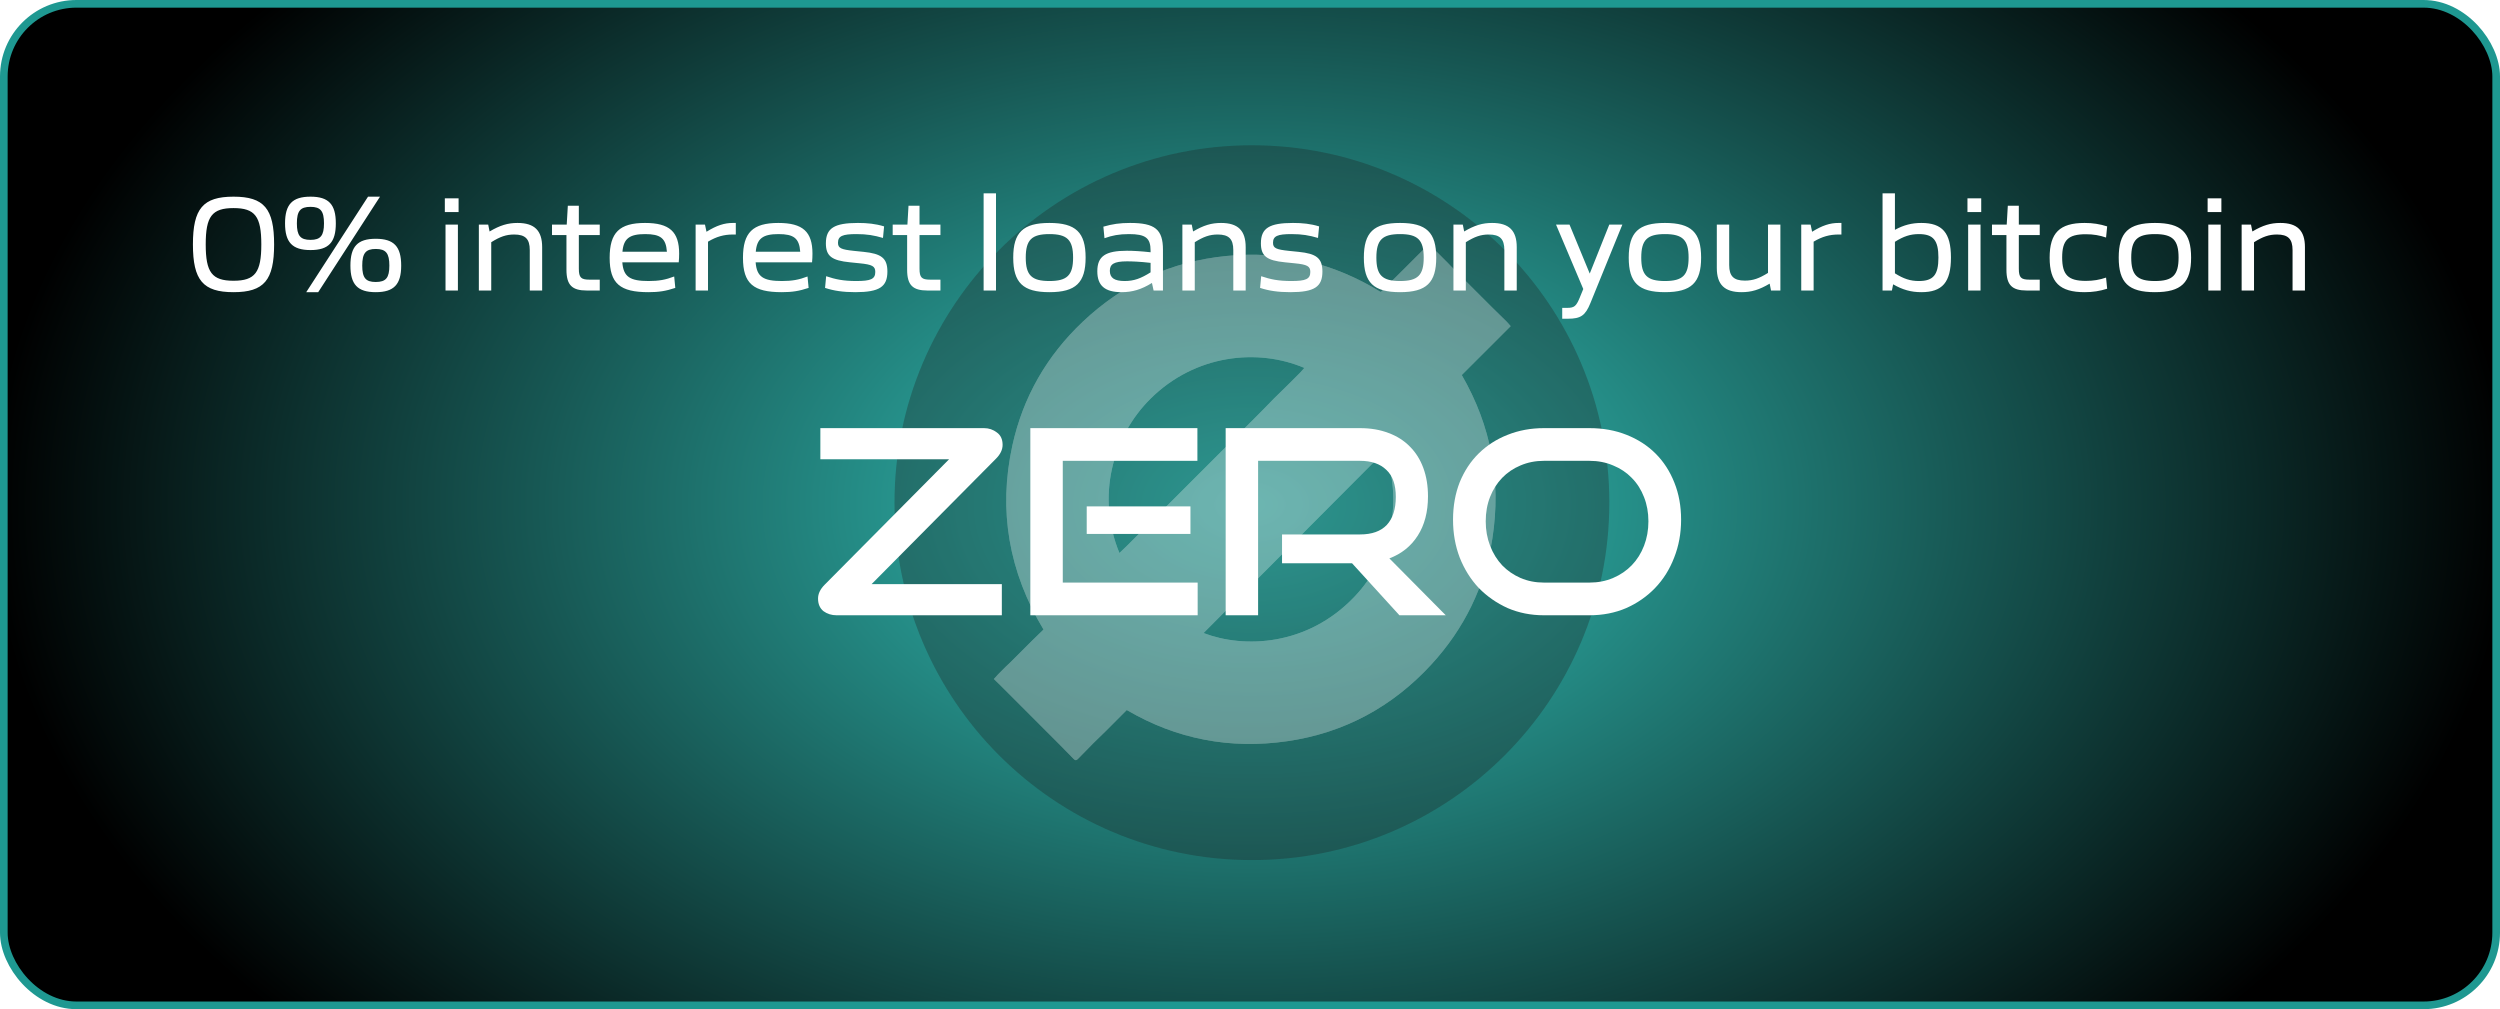 <svg width="327" height="132" viewBox="0 0 327 132" fill="none" xmlns="http://www.w3.org/2000/svg">
<rect x="0.5" y="0.5" width="326" height="131" rx="9.5" fill="url(#paint0_radial_2_100)" stroke="#1E9891"/>
<circle opacity="0.3" cx="163.75" cy="65.75" r="46.75" fill="#1D1D1D"/>
<g filter="url(#filter0_d_2_100)">
<path d="M109.424 76.478C108.773 76.478 108.201 76.298 107.707 75.939C107.236 75.557 107 75.007 107 74.289C107 73.661 107.292 73.055 107.875 72.471L124.138 56.074H107.303V52H128.717C129.345 52 129.906 52.191 130.4 52.572C130.894 52.931 131.141 53.47 131.141 54.188C131.141 54.817 130.849 55.423 130.265 56.007L114.003 72.404H131.04V76.478H109.424Z" fill="white"/>
<path d="M134.769 76.478V52H156.62V56.276H139.011V72.202H156.654V76.478H134.769ZM142.143 65.838V62.236H155.711V65.838H142.143Z" fill="white"/>
<path d="M183.044 76.478L176.849 69.676H167.69V65.905H177.892C179.441 65.905 180.608 65.49 181.394 64.66C182.179 63.807 182.572 62.583 182.572 60.99C182.572 59.396 182.157 58.218 181.327 57.454C180.518 56.669 179.374 56.276 177.892 56.276H164.559V76.478H160.317V52H177.892C179.284 52 180.53 52.213 181.63 52.64C182.729 53.044 183.661 53.639 184.424 54.424C185.187 55.187 185.771 56.119 186.175 57.219C186.579 58.319 186.781 59.553 186.781 60.922C186.781 62.965 186.332 64.682 185.434 66.074C184.559 67.443 183.324 68.431 181.731 69.037L189.104 76.478H183.044Z" fill="white"/>
<path d="M201.942 76.478C200.236 76.478 198.654 76.163 197.195 75.535C195.758 74.884 194.501 74.008 193.424 72.909C192.369 71.786 191.538 70.462 190.932 68.936C190.349 67.409 190.057 65.76 190.057 63.986C190.057 62.191 190.349 60.552 190.932 59.071C191.538 57.589 192.369 56.332 193.424 55.3C194.501 54.245 195.758 53.437 197.195 52.875C198.654 52.292 200.236 52 201.942 52H207.902C209.675 52 211.291 52.292 212.75 52.875C214.231 53.459 215.5 54.278 216.555 55.333C217.61 56.388 218.429 57.656 219.012 59.138C219.596 60.597 219.888 62.213 219.888 63.986C219.888 65.76 219.585 67.409 218.979 68.936C218.395 70.462 217.565 71.786 216.487 72.909C215.432 74.008 214.175 74.884 212.716 75.535C211.257 76.163 209.652 76.478 207.902 76.478H201.942ZM207.902 72.202C209.024 72.202 210.056 72 210.999 71.596C211.942 71.192 212.75 70.642 213.423 69.946C214.119 69.228 214.658 68.374 215.039 67.387C215.421 66.399 215.612 65.333 215.612 64.188C215.612 63.044 215.421 61.989 215.039 61.023C214.658 60.036 214.119 59.194 213.423 58.498C212.75 57.802 211.942 57.264 210.999 56.882C210.056 56.478 209.024 56.276 207.902 56.276H201.942C200.842 56.276 199.821 56.478 198.878 56.882C197.958 57.264 197.161 57.802 196.488 58.498C195.814 59.194 195.287 60.025 194.905 60.99C194.524 61.955 194.333 63.021 194.333 64.188C194.333 65.333 194.524 66.399 194.905 67.387C195.287 68.374 195.814 69.228 196.488 69.946C197.161 70.642 197.958 71.192 198.878 71.596C199.821 72 200.842 72.202 201.942 72.202H207.902Z" fill="white"/>
</g>
<g opacity="0.3">
<g filter="url(#filter1_f_2_100)">
<path d="M147.381 92.872C146.466 93.792 145.59 94.677 144.707 95.555C144.149 96.112 143.576 96.645 143.02 97.201C142.339 97.883 141.669 98.575 140.995 99.265C140.779 99.488 140.659 99.493 140.437 99.27C139.844 98.668 139.257 98.062 138.662 97.459C137.815 96.606 136.964 95.759 136.114 94.91L133.598 92.391C132.717 91.51 131.835 90.629 130.954 89.748C130.651 89.447 130.343 89.149 130 88.813C130.206 88.587 130.378 88.389 130.558 88.201C130.889 87.862 131.224 87.526 131.562 87.193C131.753 87.007 131.955 86.831 132.144 86.644C133.09 85.702 134.031 84.755 134.978 83.815C135.472 83.324 135.977 82.844 136.492 82.344C131.983 74.823 130.541 66.817 132.419 58.259C133.814 51.917 136.934 46.522 141.618 42.089C146.89 37.096 153.203 34.19 160.438 33.48C167.656 32.772 174.381 34.363 180.562 38.17C180.597 38.16 180.633 38.161 180.655 38.143C181.351 37.455 182.046 36.766 182.74 36.075C182.961 35.857 183.183 35.639 183.402 35.419C184.358 34.465 185.312 33.511 186.265 32.557C186.401 32.42 186.517 32.264 186.654 32.128C186.821 31.962 186.945 31.955 187.112 32.121C187.599 32.599 188.076 33.087 188.556 33.571C188.849 33.866 189.144 34.159 189.435 34.455C189.664 34.688 189.885 34.927 190.116 35.158C191.027 36.072 191.94 36.985 192.854 37.896C193.609 38.651 194.361 39.408 195.12 40.159C195.771 40.81 196.438 41.445 197.09 42.091C197.257 42.257 197.403 42.444 197.595 42.663L191.199 49.054C195.049 55.724 196.384 62.851 195.203 70.435C194.22 76.735 191.518 82.237 187.22 86.915C182.128 92.457 175.808 95.873 168.357 96.952C160.944 98.024 153.914 96.708 147.381 92.872ZM146.422 72.334C146.777 71.994 147.102 71.693 147.416 71.381C148.194 70.609 148.969 69.834 149.74 69.057C150.601 68.199 151.461 67.339 152.32 66.479L154.803 63.997L157.383 61.419L159.8 59.003L162.411 56.394C163.248 55.557 164.091 54.721 164.922 53.879C165.507 53.289 166.076 52.685 166.662 52.098C167.324 51.438 168 50.797 168.664 50.138C169.129 49.681 169.591 49.219 170.048 48.754C170.241 48.557 170.415 48.34 170.606 48.123C164.504 45.525 156.346 46.357 150.502 52.137C145.478 57.118 143.39 64.991 146.422 72.338V72.334ZM181.094 59.045L157.424 82.802C162.752 84.846 170.979 84.493 177.105 78.112C182.215 72.791 183.449 65.142 181.094 59.052V59.045Z" fill="white" fill-opacity="0.7"/>
</g>
<path d="M147.381 92.872C146.466 93.792 145.59 94.677 144.707 95.555C144.149 96.112 143.576 96.645 143.02 97.201C142.339 97.883 141.669 98.575 140.995 99.265C140.779 99.488 140.659 99.493 140.437 99.27C139.844 98.668 139.257 98.062 138.662 97.459C137.815 96.606 136.964 95.759 136.114 94.91L133.598 92.391C132.717 91.51 131.835 90.629 130.954 89.748C130.651 89.447 130.343 89.149 130 88.813C130.206 88.587 130.378 88.389 130.558 88.201C130.889 87.862 131.224 87.526 131.562 87.193C131.753 87.007 131.955 86.831 132.144 86.644C133.09 85.702 134.031 84.755 134.978 83.815C135.472 83.324 135.977 82.844 136.492 82.344C131.983 74.823 130.541 66.817 132.419 58.259C133.814 51.917 136.934 46.522 141.618 42.089C146.89 37.096 153.203 34.19 160.438 33.48C167.656 32.772 174.381 34.363 180.562 38.17C180.597 38.16 180.633 38.161 180.655 38.143C181.351 37.455 182.046 36.766 182.74 36.075C182.961 35.857 183.183 35.639 183.402 35.419C184.358 34.465 185.312 33.511 186.265 32.557C186.401 32.42 186.517 32.264 186.654 32.128C186.821 31.962 186.945 31.955 187.112 32.121C187.599 32.599 188.076 33.087 188.556 33.571C188.849 33.866 189.144 34.159 189.435 34.455C189.664 34.688 189.885 34.927 190.116 35.158C191.027 36.072 191.94 36.985 192.854 37.896C193.609 38.651 194.361 39.408 195.12 40.159C195.771 40.81 196.438 41.445 197.09 42.091C197.257 42.257 197.403 42.444 197.595 42.663L191.199 49.054C195.049 55.724 196.384 62.851 195.203 70.435C194.22 76.735 191.518 82.237 187.22 86.915C182.128 92.457 175.808 95.873 168.357 96.952C160.944 98.024 153.914 96.708 147.381 92.872ZM146.422 72.334C146.777 71.994 147.102 71.693 147.416 71.381C148.194 70.609 148.969 69.834 149.74 69.057C150.601 68.199 151.461 67.339 152.32 66.479L154.803 63.997L157.383 61.419L159.8 59.003L162.411 56.394C163.248 55.557 164.091 54.721 164.922 53.879C165.507 53.289 166.076 52.685 166.662 52.098C167.324 51.438 168 50.797 168.664 50.138C169.129 49.681 169.591 49.219 170.048 48.754C170.241 48.557 170.415 48.34 170.606 48.123C164.504 45.525 156.346 46.357 150.502 52.137C145.478 57.118 143.39 64.991 146.422 72.338V72.334ZM181.094 59.045L157.424 82.802C162.752 84.846 170.979 84.493 177.105 78.112C182.215 72.791 183.449 65.142 181.094 59.052V59.045Z" fill="white"/>
</g>
<g filter="url(#filter2_d_2_100)">
<path d="M30.544 34.216C34.54 34.216 35.854 32.65 35.854 27.97C35.854 23.29 34.54 21.724 30.544 21.724C26.548 21.724 25.234 23.29 25.234 27.97C25.234 32.65 26.548 34.216 30.544 34.216ZM30.544 32.722C27.718 32.722 26.908 31.624 26.908 27.97C26.908 24.316 27.718 23.218 30.544 23.218C33.37 23.218 34.18 24.316 34.18 27.97C34.18 31.624 33.37 32.722 30.544 32.722ZM40.614 28.708C42.99 28.708 43.926 27.7 43.926 25.216C43.926 22.732 42.99 21.724 40.614 21.724C38.238 21.724 37.284 22.732 37.284 25.216C37.284 27.7 38.238 28.708 40.614 28.708ZM40.056 34.216H41.622L49.704 21.724H48.138L40.056 34.216ZM40.614 27.376C39.282 27.376 38.832 26.818 38.832 25.216C38.832 23.596 39.282 23.056 40.614 23.056C41.928 23.056 42.378 23.596 42.378 25.216C42.378 26.818 41.928 27.376 40.614 27.376ZM49.146 34.216C51.522 34.216 52.476 33.208 52.476 30.742C52.476 28.24 51.522 27.232 49.146 27.232C46.77 27.232 45.834 28.24 45.834 30.742C45.834 33.208 46.77 34.216 49.146 34.216ZM49.146 32.884C47.832 32.884 47.382 32.344 47.382 30.742C47.382 29.122 47.832 28.564 49.146 28.564C50.478 28.564 50.928 29.122 50.928 30.742C50.928 32.344 50.478 32.884 49.146 32.884ZM58.184 23.74H59.984V21.94H58.184V23.74ZM58.274 34H59.894V25.378H58.274V34ZM62.634 34H64.254V27.682C65.406 26.962 66.198 26.674 67.26 26.674C68.7 26.674 69.294 27.25 69.294 28.708V34H70.914V28.33C70.914 26.152 69.906 25.162 67.692 25.162C66.432 25.162 65.406 25.468 64.038 26.278L63.858 25.378H62.634V34ZM76.756 34H78.448V32.578H77.098C76 32.578 75.712 32.308 75.712 31.138V26.746H78.448V25.378H75.712V22.912H74.272L74.128 25.378H72.202V26.746H74.092V31.282C74.092 33.298 74.83 34 76.756 34ZM84.819 34.216C86.169 34.216 87.087 34.072 88.329 33.658L88.185 32.164C87.069 32.596 86.169 32.758 84.837 32.758C82.407 32.758 81.543 32.218 81.399 30.31H88.779C88.815 29.968 88.833 29.518 88.833 29.176C88.833 26.314 87.573 25.162 84.369 25.162C81.021 25.162 79.743 26.422 79.743 29.716C79.743 33.1 81.111 34.216 84.819 34.216ZM81.417 28.924C81.561 27.196 82.353 26.62 84.387 26.62C86.385 26.62 87.105 27.16 87.231 28.924H81.417ZM90.987 34H92.607V27.61C93.723 26.944 94.695 26.674 95.883 26.674H96.243V25.162H95.865C94.749 25.162 93.741 25.486 92.409 26.314L92.211 25.378H90.987V34ZM102.257 34.216C103.607 34.216 104.525 34.072 105.767 33.658L105.623 32.164C104.507 32.596 103.607 32.758 102.275 32.758C99.845 32.758 98.981 32.218 98.837 30.31H106.217C106.253 29.968 106.271 29.518 106.271 29.176C106.271 26.314 105.011 25.162 101.807 25.162C98.459 25.162 97.181 26.422 97.181 29.716C97.181 33.1 98.549 34.216 102.257 34.216ZM98.855 28.924C98.999 27.196 99.791 26.62 101.825 26.62C103.823 26.62 104.543 27.16 104.669 28.924H98.855ZM111.877 34.216C115.027 34.216 116.071 33.514 116.071 31.516C116.071 29.752 115.261 29.176 112.957 28.942L111.715 28.816C110.005 28.636 109.609 28.456 109.609 27.754C109.609 26.872 110.203 26.62 112.021 26.62C113.407 26.62 114.325 26.782 115.495 27.124L115.639 25.612C114.523 25.27 113.443 25.162 112.219 25.162C109.123 25.162 108.025 25.846 108.025 27.826C108.025 29.5 108.799 30.076 111.175 30.31L112.417 30.436C114.109 30.598 114.487 30.832 114.487 31.57C114.487 32.506 113.893 32.758 112.003 32.758C110.329 32.758 109.285 32.542 108.061 32.128L107.917 33.658C109.069 34.036 110.275 34.216 111.877 34.216ZM121.317 34H123.009V32.578H121.659C120.561 32.578 120.273 32.308 120.273 31.138V26.746H123.009V25.378H120.273V22.912H118.833L118.689 25.378H116.763V26.746H118.653V31.282C118.653 33.298 119.391 34 121.317 34ZM128.657 34H130.277V21.292H128.657V34ZM137.264 34.216C140.72 34.216 141.998 32.974 141.998 29.698C141.998 26.404 140.72 25.162 137.264 25.162C133.808 25.162 132.53 26.404 132.53 29.698C132.53 32.974 133.808 34.216 137.264 34.216ZM137.264 32.758C134.942 32.758 134.168 32.002 134.168 29.698C134.168 27.376 134.942 26.62 137.264 26.62C139.586 26.62 140.36 27.376 140.36 29.698C140.36 32.002 139.586 32.758 137.264 32.758ZM146.715 34.216C148.083 34.216 149.289 33.874 150.675 33.01L150.891 34H152.115V28.672C152.115 26.008 151.071 25.162 147.813 25.162C146.481 25.162 145.491 25.306 144.321 25.648L144.465 27.16C145.455 26.8 146.355 26.62 147.669 26.62C149.847 26.62 150.495 27.124 150.495 28.78V28.996C149.199 28.852 148.173 28.798 147.399 28.798C144.591 28.798 143.529 29.518 143.529 31.48C143.529 33.352 144.501 34.216 146.715 34.216ZM147.111 32.758C145.779 32.758 145.167 32.362 145.167 31.426C145.167 30.562 145.689 30.184 147.417 30.184C148.011 30.184 149.109 30.22 150.495 30.382V31.624C149.235 32.416 148.335 32.758 147.111 32.758ZM154.655 34H156.275V27.682C157.427 26.962 158.219 26.674 159.281 26.674C160.721 26.674 161.315 27.25 161.315 28.708V34H162.935V28.33C162.935 26.152 161.927 25.162 159.713 25.162C158.453 25.162 157.427 25.468 156.059 26.278L155.879 25.378H154.655V34ZM168.778 34.216C171.928 34.216 172.972 33.514 172.972 31.516C172.972 29.752 172.162 29.176 169.858 28.942L168.616 28.816C166.906 28.636 166.51 28.456 166.51 27.754C166.51 26.872 167.104 26.62 168.922 26.62C170.308 26.62 171.226 26.782 172.396 27.124L172.54 25.612C171.424 25.27 170.344 25.162 169.12 25.162C166.024 25.162 164.926 25.846 164.926 27.826C164.926 29.5 165.7 30.076 168.076 30.31L169.318 30.436C171.01 30.598 171.388 30.832 171.388 31.57C171.388 32.506 170.794 32.758 168.904 32.758C167.23 32.758 166.186 32.542 164.962 32.128L164.818 33.658C165.97 34.036 167.176 34.216 168.778 34.216ZM183.126 34.216C186.582 34.216 187.86 32.974 187.86 29.698C187.86 26.404 186.582 25.162 183.126 25.162C179.67 25.162 178.392 26.404 178.392 29.698C178.392 32.974 179.67 34.216 183.126 34.216ZM183.126 32.758C180.804 32.758 180.03 32.002 180.03 29.698C180.03 27.376 180.804 26.62 183.126 26.62C185.448 26.62 186.222 27.376 186.222 29.698C186.222 32.002 185.448 32.758 183.126 32.758ZM190.11 34H191.73V27.682C192.882 26.962 193.674 26.674 194.736 26.674C196.176 26.674 196.77 27.25 196.77 28.708V34H198.39V28.33C198.39 26.152 197.382 25.162 195.168 25.162C193.908 25.162 192.882 25.468 191.514 26.278L191.334 25.378H190.11V34ZM204.338 37.69H205.076C206.768 37.69 207.362 37.276 208.028 35.638L212.204 25.378H210.494L207.938 31.786L205.292 25.378H203.528L207.092 33.802L206.606 34.99C206.174 36.034 205.904 36.268 205.022 36.268H204.338V37.69ZM217.772 34.216C221.228 34.216 222.506 32.974 222.506 29.698C222.506 26.404 221.228 25.162 217.772 25.162C214.316 25.162 213.038 26.404 213.038 29.698C213.038 32.974 214.316 34.216 217.772 34.216ZM217.772 32.758C215.45 32.758 214.676 32.002 214.676 29.698C214.676 27.376 215.45 26.62 217.772 26.62C220.094 26.62 220.868 27.376 220.868 29.698C220.868 32.002 220.094 32.758 217.772 32.758ZM227.799 34.216C229.077 34.216 230.103 33.91 231.471 33.1L231.651 34H232.875V25.378H231.255V31.696C230.103 32.416 229.293 32.704 228.231 32.704C226.773 32.704 226.179 32.128 226.179 30.67V25.378H224.559V31.048C224.559 33.226 225.567 34.216 227.799 34.216ZM235.602 34H237.222V27.61C238.338 26.944 239.31 26.674 240.498 26.674H240.858V25.162H240.48C239.364 25.162 238.356 25.486 237.024 26.314L236.826 25.378H235.602V34ZM251.313 34.216C254.067 34.216 255.183 32.92 255.183 29.68C255.183 26.458 254.067 25.162 251.313 25.162C250.071 25.162 249.009 25.432 247.857 26.062V21.292H246.237V34H247.461L247.623 33.19C248.865 33.91 249.981 34.216 251.313 34.216ZM250.989 32.758C249.873 32.758 248.991 32.47 247.857 31.75V27.628C248.991 26.908 249.873 26.62 250.989 26.62C252.879 26.62 253.545 27.43 253.545 29.698C253.545 31.948 252.879 32.758 250.989 32.758ZM257.344 23.74H259.144V21.94H257.344V23.74ZM257.434 34H259.054V25.378H257.434V34ZM265.106 34H266.798V32.578H265.448C264.35 32.578 264.062 32.308 264.062 31.138V26.746H266.798V25.378H264.062V22.912H262.622L262.478 25.378H260.552V26.746H262.442V31.282C262.442 33.298 263.18 34 265.106 34ZM272.665 34.216C273.745 34.216 274.645 34.072 275.617 33.766L275.473 32.308C274.645 32.596 273.817 32.74 272.827 32.74C270.505 32.74 269.731 31.948 269.731 29.68C269.731 27.412 270.505 26.638 272.827 26.638C273.817 26.638 274.645 26.782 275.473 27.07L275.617 25.612C274.645 25.306 273.745 25.162 272.665 25.162C269.407 25.162 268.093 26.458 268.093 29.698C268.093 32.938 269.407 34.216 272.665 34.216ZM281.862 34.216C285.318 34.216 286.596 32.974 286.596 29.698C286.596 26.404 285.318 25.162 281.862 25.162C278.406 25.162 277.128 26.404 277.128 29.698C277.128 32.974 278.406 34.216 281.862 34.216ZM281.862 32.758C279.54 32.758 278.766 32.002 278.766 29.698C278.766 27.376 279.54 26.62 281.862 26.62C284.184 26.62 284.958 27.376 284.958 29.698C284.958 32.002 284.184 32.758 281.862 32.758ZM288.757 23.74H290.557V21.94H288.757V23.74ZM288.847 34H290.467V25.378H288.847V34ZM293.206 34H294.826V27.682C295.978 26.962 296.77 26.674 297.832 26.674C299.272 26.674 299.866 27.25 299.866 28.708V34H301.486V28.33C301.486 26.152 300.478 25.162 298.264 25.162C297.004 25.162 295.978 25.468 294.61 26.278L294.43 25.378H293.206V34Z" fill="white"/>
</g>
<defs>
<filter id="filter0_d_2_100" x="97" y="46" width="132.888" height="44.478" filterUnits="userSpaceOnUse" color-interpolation-filters="sRGB">
<feFlood flood-opacity="0" result="BackgroundImageFix"/>
<feColorMatrix in="SourceAlpha" type="matrix" values="0 0 0 0 0 0 0 0 0 0 0 0 0 0 0 0 0 0 127 0" result="hardAlpha"/>
<feOffset dy="4"/>
<feGaussianBlur stdDeviation="5"/>
<feComposite in2="hardAlpha" operator="out"/>
<feColorMatrix type="matrix" values="0 0 0 0 0 0 0 0 0 0 0 0 0 0 0 0 0 0 0.15 0"/>
<feBlend mode="normal" in2="BackgroundImageFix" result="effect1_dropShadow_2_100"/>
<feBlend mode="normal" in="SourceGraphic" in2="effect1_dropShadow_2_100" result="shape"/>
</filter>
<filter id="filter1_f_2_100" x="85" y="-13" width="157.595" height="157.435" filterUnits="userSpaceOnUse" color-interpolation-filters="sRGB">
<feFlood flood-opacity="0" result="BackgroundImageFix"/>
<feBlend mode="normal" in="SourceGraphic" in2="BackgroundImageFix" result="shape"/>
<feGaussianBlur stdDeviation="22.5" result="effect1_foregroundBlur_2_100"/>
</filter>
<filter id="filter2_d_2_100" x="21.234" y="21.292" width="284.252" height="24.398" filterUnits="userSpaceOnUse" color-interpolation-filters="sRGB">
<feFlood flood-opacity="0" result="BackgroundImageFix"/>
<feColorMatrix in="SourceAlpha" type="matrix" values="0 0 0 0 0 0 0 0 0 0 0 0 0 0 0 0 0 0 127 0" result="hardAlpha"/>
<feOffset dy="4"/>
<feGaussianBlur stdDeviation="2"/>
<feComposite in2="hardAlpha" operator="out"/>
<feColorMatrix type="matrix" values="0 0 0 0 0 0 0 0 0 0 0 0 0 0 0 0 0 0 0.15 0"/>
<feBlend mode="normal" in2="BackgroundImageFix" result="effect1_dropShadow_2_100"/>
<feBlend mode="normal" in="SourceGraphic" in2="effect1_dropShadow_2_100" result="shape"/>
</filter>
<filter id="filter3_d_2_100" x="84" y="89" width="160" height="39" filterUnits="userSpaceOnUse" color-interpolation-filters="sRGB">
<feFlood flood-opacity="0" result="BackgroundImageFix"/>
<feColorMatrix in="SourceAlpha" type="matrix" values="0 0 0 0 0 0 0 0 0 0 0 0 0 0 0 0 0 0 127 0" result="hardAlpha"/>
<feOffset dy="4"/>
<feGaussianBlur stdDeviation="2"/>
<feComposite in2="hardAlpha" operator="out"/>
<feColorMatrix type="matrix" values="0 0 0 0 0 0 0 0 0 0 0 0 0 0 0 0 0 0 0.25 0"/>
<feBlend mode="normal" in2="BackgroundImageFix" result="effect1_dropShadow_2_100"/>
<feBlend mode="normal" in="SourceGraphic" in2="effect1_dropShadow_2_100" result="shape"/>
</filter>
<radialGradient id="paint0_radial_2_100" cx="0" cy="0" r="1" gradientUnits="userSpaceOnUse" gradientTransform="translate(163.5 66) rotate(90) scale(104.079 163.5)">
<stop stop-color="#35CBC2"/>
<stop offset="1"/>
</radialGradient>
</defs>
</svg>

